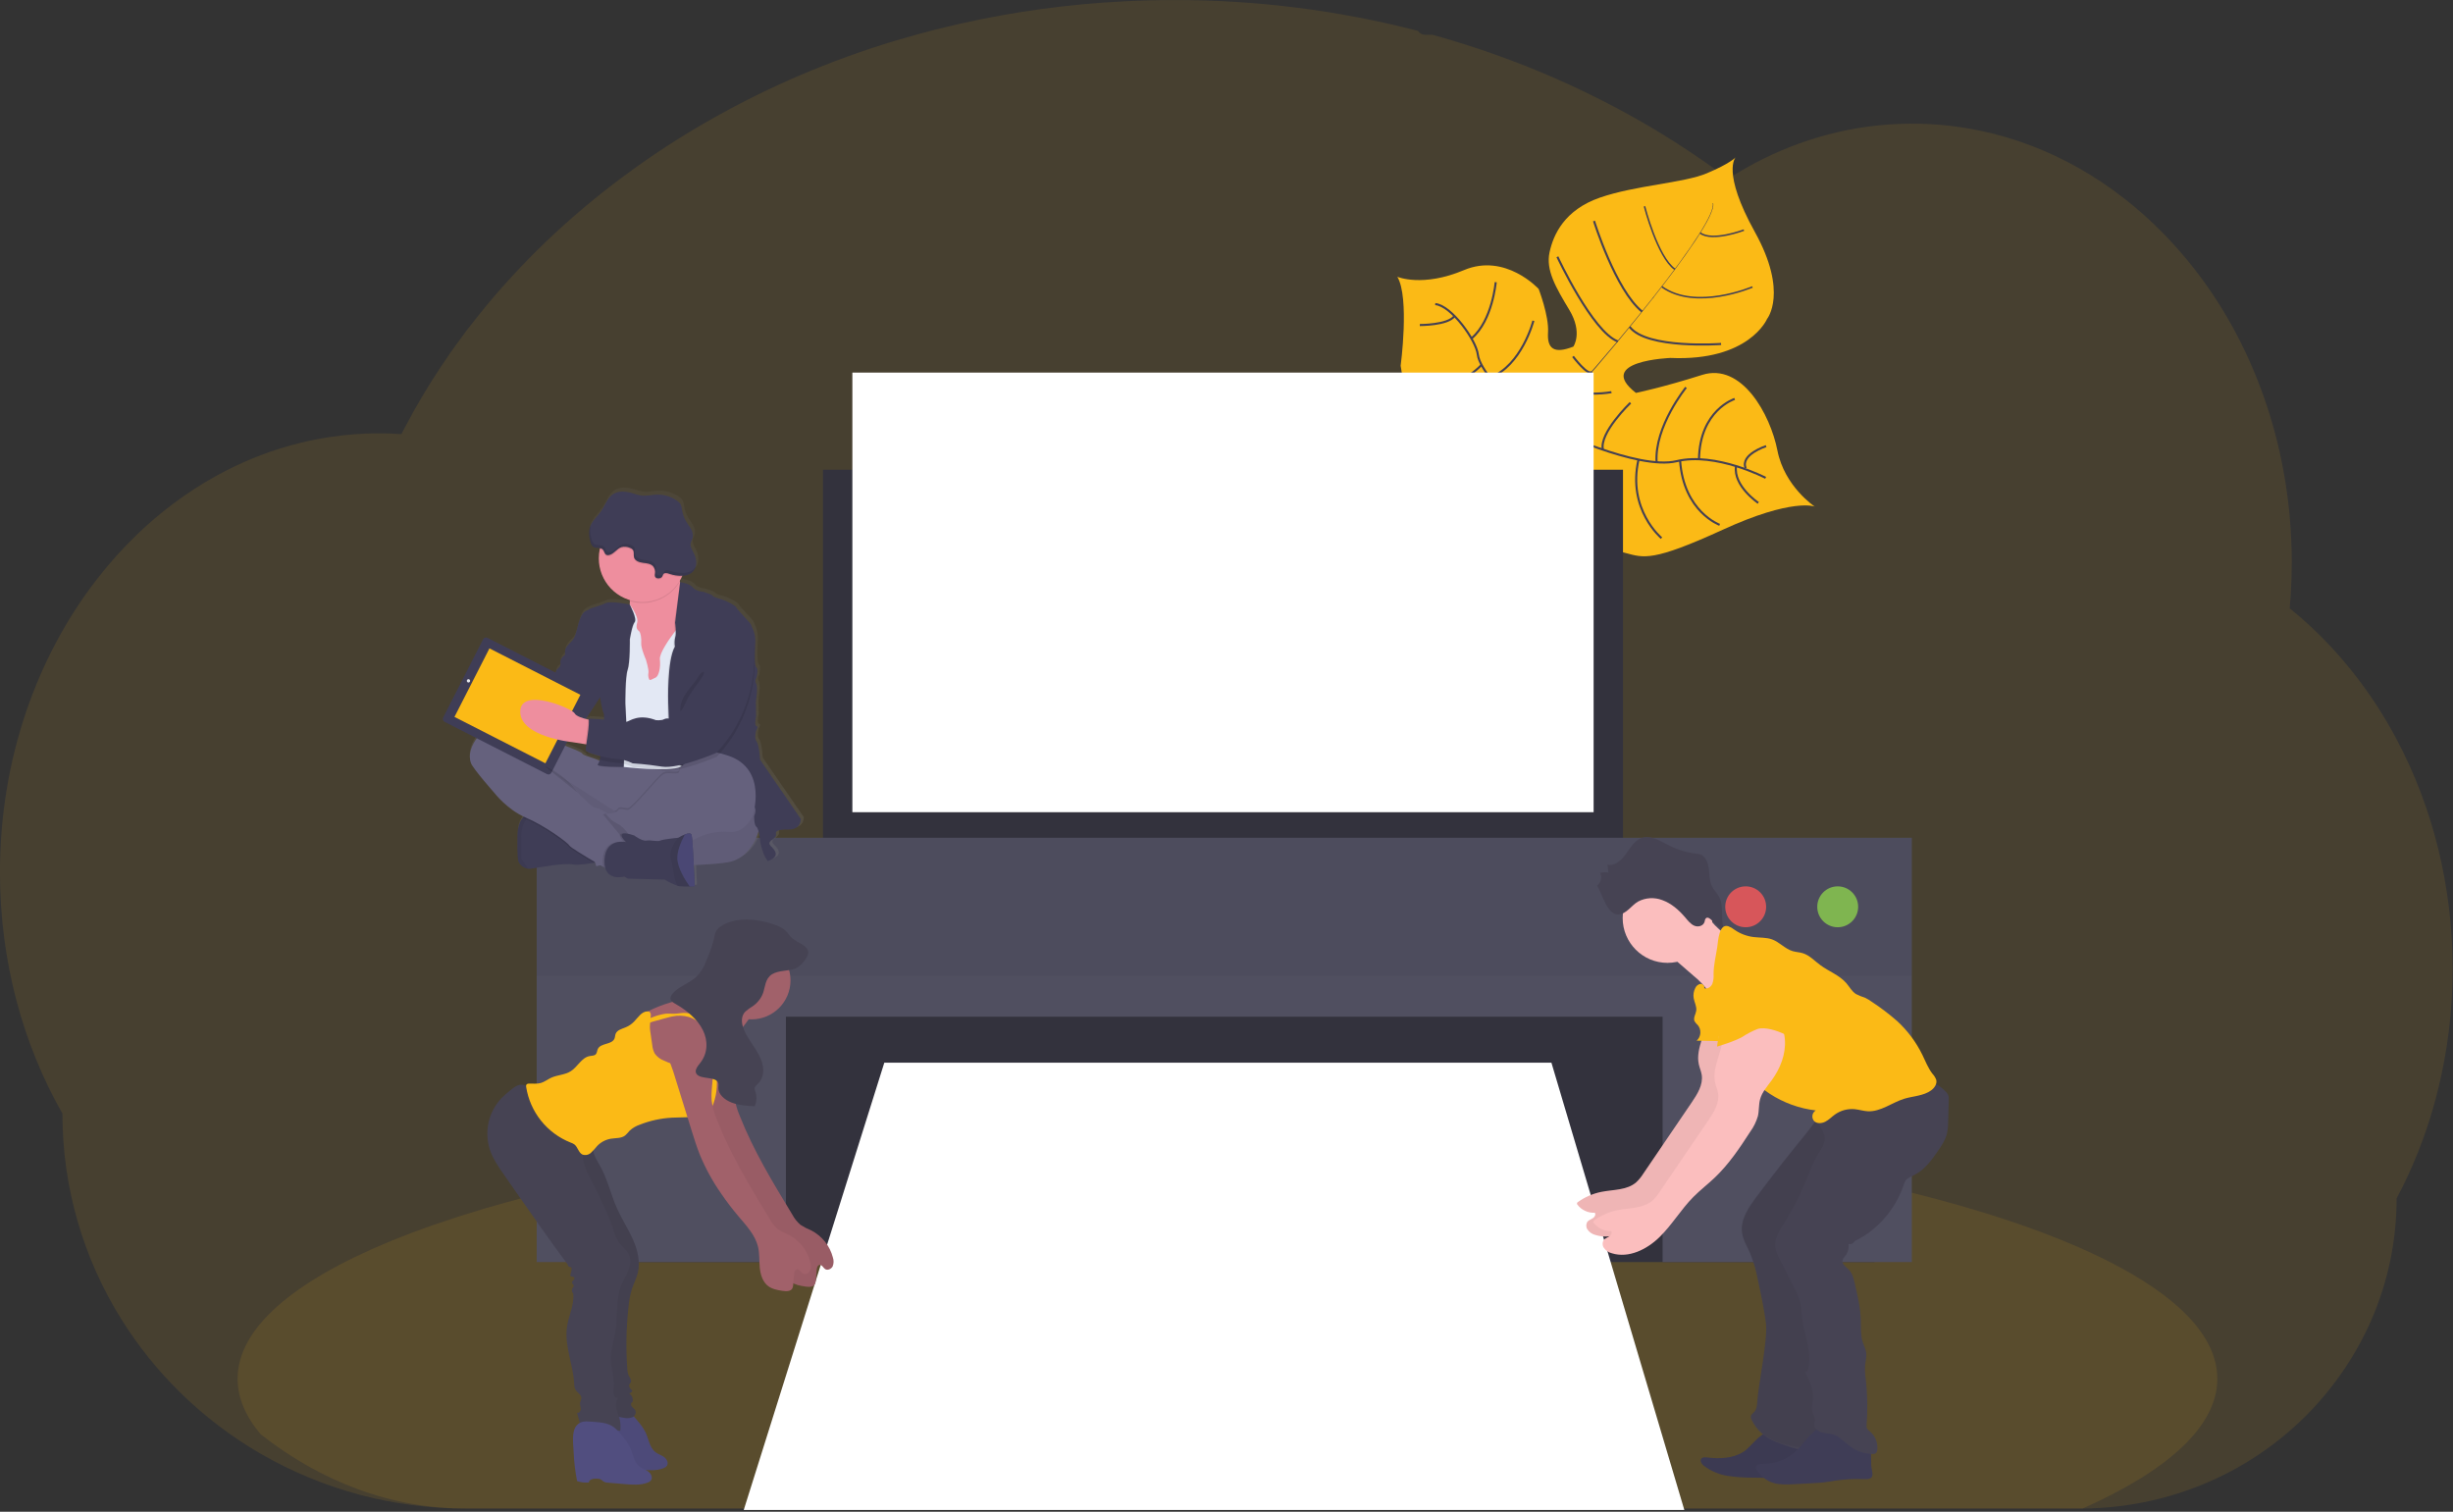 <svg width="1178" height="726" viewBox="0 0 1178 726" fill="none" xmlns="http://www.w3.org/2000/svg">
<rect x="0" y="0" width="1178" height="726" fill="#333333" stroke="none"/>
<g clip-path="url(#clip0_501_283)">
<path opacity="0.1" d="M1177.82 465.31C1177.84 484.939 1175.47 504.496 1170.75 523.55C1169.16 529.963 1167.32 536.25 1165.22 542.41C1162.65 550.004 1159.67 557.454 1156.3 564.73C1154.6 568.403 1152.8 572.01 1150.91 575.55C1150.94 595.678 1146.8 615.594 1138.74 634.04C1124.17 667.131 1098.2 693.888 1065.56 709.44C1045.12 719.187 1022.79 724.309 1000.15 724.44H223.59C189.037 724.517 155.079 715.443 125.17 698.14C120.75 695.58 116.443 692.853 112.25 689.96C103.145 683.67 94.591 676.618 86.68 668.88C75.97 658.404 66.535 646.699 58.57 634.01C39.858 604.298 29.945 569.893 29.98 534.78C11.03 501.53 -0.02 461.7 -0.02 418.9C-0.02 364.9 17.54 315.64 46.39 278.35C52.405 270.559 58.993 263.229 66.1 256.42C73.112 249.682 80.649 243.513 88.64 237.97C95.031 233.527 101.712 229.518 108.64 225.97C111.53 224.49 114.43 223.11 117.38 221.82C119.97 220.67 122.59 219.6 125.24 218.59C128.42 217.377 131.64 216.267 134.9 215.26C138.16 214.253 141.377 213.367 144.55 212.6C149.217 211.46 153.963 210.533 158.79 209.82C162.79 209.23 166.79 208.82 170.79 208.5C173.97 208.273 177.177 208.14 180.41 208.1H182.16C185.72 208.1 189.26 208.24 192.77 208.48C193.14 207.74 193.54 206.99 193.91 206.25C195.31 203.59 196.76 200.93 198.22 198.32V198.25C198.47 197.8 198.72 197.35 198.98 196.91C200.16 194.78 201.39 192.67 202.65 190.58C203.23 189.58 203.8 188.64 204.39 187.69C204.52 187.46 204.65 187.24 204.8 187.01C205.4 186.01 206.01 185.01 206.63 184.01C209.717 179.083 212.927 174.233 216.26 169.46C216.55 169.05 216.82 168.65 217.11 168.25C217.63 167.51 218.11 166.78 218.69 166.05C220.07 164.12 221.49 162.18 222.92 160.27C223.92 158.92 224.92 157.57 226 156.27C228.6 152.91 231.27 149.57 234 146.27C236.73 142.97 239.61 139.65 242.52 136.4C242.92 135.95 243.32 135.51 243.74 135.06L248.01 130.41C248.22 130.19 248.4 129.99 248.6 129.79C249.11 129.24 249.6 128.69 250.15 128.15C252.44 125.73 254.79 123.34 257.15 120.98C269.205 109.002 282.046 97.844 295.59 87.58C296.12 87.16 296.66 86.76 297.19 86.36C299.73 84.44 302.31 82.55 304.89 80.69C319.083 70.513 333.917 61.261 349.3 52.99C350.36 52.39 351.44 51.82 352.53 51.25C366.325 43.957 380.509 37.427 395.02 31.69C402.927 28.563 410.973 25.643 419.16 22.93C424.58 21.16 430.02 19.47 435.53 17.93C444.05 15.483 452.677 13.277 461.41 11.31C487.139 5.537 513.314 1.971 539.65 0.65C547.65 0.23 555.74 0.02 563.92 0.02C603.39 -0.032 642.706 4.941 680.92 14.82C681.315 15.417 681.856 15.904 682.491 16.234C683.126 16.565 683.834 16.729 684.55 16.71H687.91C689.37 17.1 690.82 17.51 692.28 17.93C700.433 20.283 708.47 22.847 716.39 25.62L718.39 26.34C737.938 33.291 756.957 41.646 775.3 51.34C791.833 60.061 807.753 69.897 822.95 80.78C825.29 82.46 827.597 84.157 829.87 85.87C832.63 84.09 835.437 82.393 838.29 80.78C849.309 74.507 861.013 69.522 873.17 65.92C898.588 58.398 925.482 57.346 951.41 62.86C984.66 69.91 1014.76 87.41 1039.07 112.3C1048.97 122.451 1057.79 133.604 1065.39 145.58C1065.94 146.44 1066.49 147.31 1067.02 148.19C1073.54 158.825 1079.14 169.996 1083.76 181.58C1083.93 182 1084.1 182.41 1084.25 182.83C1088.52 193.671 1091.96 204.82 1094.55 216.18C1094.67 216.75 1094.81 217.33 1094.93 217.91C1097.35 228.904 1098.99 240.055 1099.85 251.28C1099.85 251.68 1099.85 252.09 1099.93 252.5C1100.35 258.307 1100.56 264.177 1100.57 270.11C1100.57 275.41 1100.39 280.67 1100.06 285.88C1100.06 286.45 1099.98 287.05 1099.93 287.63C1099.84 289.15 1099.71 290.63 1099.58 292.16C1107.22 298.317 1114.37 305.057 1120.96 312.32C1123.87 315.5 1126.69 318.803 1129.42 322.23C1137.73 332.637 1145.03 343.811 1151.22 355.6C1168.1 387.58 1177.82 425.12 1177.82 465.31Z" fill="#FBBA16"/>
<path opacity="0.1" d="M1064.82 662.14C1064.82 684.87 1041.26 706.14 1000.15 724.46H223.59C187.66 724.46 154.01 711.46 125.17 688.79C117.92 680.19 114.1 671.28 114.1 662.13C114.1 637.97 140.74 615.42 186.8 596.36L188.1 595.84C201.1 590.51 215.63 585.48 231.51 580.75C231.91 580.63 232.32 580.52 232.72 580.38C245.32 576.68 258.723 573.173 272.93 569.86C273.38 569.76 273.82 569.65 274.27 569.57C279.75 568.27 285.34 567.06 291.05 565.85L293.25 565.39C334.8 556.77 382.03 549.93 433.25 545.29H433.31C440.483 544.623 447.733 544.027 455.06 543.5C463.21 542.85 471.46 542.3 479.8 541.79C486.17 541.38 492.62 541.03 499.09 540.71C499.114 540.7 499.139 540.695 499.165 540.695C499.191 540.695 499.216 540.7 499.24 540.71C528.43 539.24 558.59 538.47 589.43 538.47C665.69 538.47 737.77 543.15 801.64 551.47C801.7 551.46 801.761 551.46 801.82 551.47C811.64 552.75 821.28 554.1 830.68 555.54C833.37 555.96 836.05 556.38 838.68 556.81C849.287 558.523 859.62 560.333 869.68 562.24C987.98 584.73 1064.82 621.12 1064.82 662.14Z" fill="#FBBA16"/>
<path d="M871.5 243.28C871.5 243.28 860.92 238.99 827.26 254.42C793.6 269.85 789.4 267.9 780.69 265.58C771.98 263.26 767.12 262.66 757.78 249.77C757.78 249.77 751.19 214.06 744.78 208.52C738.37 202.98 711.31 211.68 711.31 211.68C711.31 211.68 678.82 219.13 672.63 175.68C672.63 175.68 677.02 142.96 671.04 132.92C671.04 132.92 683.12 138.12 703.04 129.72C722.96 121.32 738.91 138.77 738.91 138.77C738.91 138.77 743.91 151.77 743.41 159.53C742.91 167.29 746.07 170.2 755.57 166.45C755.57 166.45 760.24 159.81 753.63 148.83C747.02 137.85 742.3 129.68 744.14 121.16C745.98 112.64 751.29 100.81 768.34 94.9C785.39 88.99 808.54 87.9 819.65 83.23C830.76 78.56 833.5 75.58 833.5 75.58C833.5 75.58 826.66 82.43 842.77 111.48C858.88 140.53 848.61 153.13 848.61 153.13C848.61 153.13 840.04 173.56 802.2 171.9C802.2 171.9 765.74 173.23 785.62 188.69C785.62 188.69 798.35 186.1 817.38 180.05C836.41 174 850.15 198.97 853.56 216.34C856.97 233.71 871.5 243.28 871.5 243.28Z" fill="#FBBA16"/>
<path d="M822.49 97.58L822.69 97.52C824.15 103.06 807.86 125.34 793.93 143.05L793.77 142.92C813.41 117.98 823.62 101.87 822.49 97.58Z" fill="#444053"/>
<path d="M794.05 142.58L794.14 142.8C783.01 156.94 769.02 173.8 757.82 186.33C756.75 187.52 755.69 188.77 754.67 190.05L754.35 189.79C755.35 188.51 756.44 187.25 757.51 186.06C768.7 173.58 782.91 156.73 794.05 142.58Z" fill="#444053"/>
<path d="M754.62 189.47L754.84 189.85C734.46 215.3 733.11 254.85 733.06 255.16L728.76 250.16C728.81 249.84 734.1 215.1 754.62 189.47Z" fill="#444053"/>
<path d="M847.91 229.48C847.91 229.48 823.91 216.98 805.15 221.48C786.39 225.98 744.2 205.58 744.2 205.58C744.2 205.58 726.3 198.31 722.7 190.02C722.7 190.02 710.41 177.02 709.7 170.31C708.99 163.6 697.04 146.69 689.24 146.04" stroke="#444053" stroke-miterlimit="10"/>
<path d="M844.38 241.51C844.38 241.51 832.28 233.35 833.69 223.85" stroke="#444053" stroke-miterlimit="10"/>
<path d="M825.82 252.04C825.82 252.04 808.51 245.76 806.82 221.12" stroke="#444053" stroke-miterlimit="10"/>
<path d="M797.91 258.42C797.91 258.42 781.37 244.7 786.86 220.72" stroke="#444053" stroke-miterlimit="10"/>
<path d="M764.32 251.72C764.32 251.72 753.32 228.62 763.11 213.59" stroke="#444053" stroke-miterlimit="10"/>
<path d="M848.14 214.25C848.14 214.25 835.63 218.25 838.31 224.81" stroke="#444053" stroke-miterlimit="10"/>
<path d="M833.04 191.58C833.04 191.58 816.29 196.89 815.9 220.58" stroke="#444053" stroke-miterlimit="10"/>
<path d="M809.68 186.06C809.68 186.06 794.43 204.88 795.55 221.98" stroke="#444053" stroke-miterlimit="10"/>
<path d="M782.98 193.44C782.98 193.44 767.84 207.92 769.77 215.97" stroke="#444053" stroke-miterlimit="10"/>
<path d="M773.85 188.33C773.85 188.33 759.65 190.87 757.66 186.21" stroke="#444053" stroke-miterlimit="10"/>
<path d="M755.4 171.19C755.4 171.19 762.57 180.69 764.4 178.56" stroke="#444053" stroke-miterlimit="10"/>
<path d="M826.52 165.18C826.52 165.18 790.72 167.78 782.62 156.98" stroke="#444053" stroke-miterlimit="10"/>
<path d="M747.91 123.31C747.91 123.31 764.7 159.36 776.91 163.95" stroke="#444053" stroke-miterlimit="10"/>
<path d="M765.49 106.14C765.49 106.14 775.8 139.3 788.58 149.65" stroke="#444053" stroke-miterlimit="10"/>
<path d="M841.58 137.81C841.58 137.81 814.36 149.49 798.02 137.67" stroke="#444053" stroke-width="0.75" stroke-miterlimit="10"/>
<path d="M789.73 99.07C789.73 99.07 795.95 123.44 804.33 129.33" stroke="#444053" stroke-width="0.75" stroke-miterlimit="10"/>
<path d="M837.47 110.5C837.47 110.5 822.17 116.3 816.47 111.86" stroke="#444053" stroke-width="0.75" stroke-miterlimit="10"/>
<path d="M742.29 179.15C742.29 179.15 742.29 200.4 736.51 201.91" stroke="#444053" stroke-miterlimit="10"/>
<path d="M695 206.68C695 206.68 718 208.68 728.57 196.79" stroke="#444053" stroke-miterlimit="10"/>
<path d="M736.37 154.05C736.37 154.05 730.81 175.6 715.47 181.41" stroke="#444053" stroke-miterlimit="10"/>
<path d="M681.22 183.98C681.22 183.98 697.48 189.63 711.47 175.24" stroke="#444053" stroke-miterlimit="10"/>
<path d="M718.28 135.52C718.28 135.52 716.75 153.82 706.8 162.39" stroke="#444053" stroke-miterlimit="10"/>
<path d="M681.84 156.09C681.84 156.09 695.33 156.18 698.49 151.78" stroke="#444053" stroke-miterlimit="10"/>
<path d="M779.41 225.58H395.21V419.52H779.41V225.58Z" fill="#33323D"/>
<path d="M900.31 478.44H275.53V606.1H900.31V478.44Z" fill="#33323D"/>
<path d="M424.67 510.35H745.04L808.87 725.16H357.16L424.67 510.35Z" fill="white"/>
<path d="M257.73 402.33V468.62V482.58V606.09H377.41V488.26H798.43V606.09H918.11V482.58V468.62V402.33H257.73Z" fill="#504F60"/>
<path opacity="0.1" d="M918.11 402.33H257.73V468.61H918.11V402.33Z" fill="#33323D"/>
<path opacity="0.8" d="M882.52 445.3C887.943 445.3 892.34 440.903 892.34 435.48C892.34 430.056 887.943 425.66 882.52 425.66C877.097 425.66 872.7 430.056 872.7 435.48C872.7 440.903 877.097 445.3 882.52 445.3Z" fill="#8CCF4D"/>
<path opacity="0.8" d="M838.33 445.3C843.753 445.3 848.15 440.903 848.15 435.48C848.15 430.056 843.753 425.66 838.33 425.66C832.907 425.66 828.51 430.056 828.51 435.48C828.51 440.903 832.907 445.3 838.33 445.3Z" fill="#FA5959"/>
<path d="M765.3 178.93H409.33V390.05H765.3V178.93Z" fill="white"/>
<path d="M819.45 487.07C820.2 495.24 814.03 503.17 815.83 511.17C816.21 512.88 816.95 514.5 817.22 516.17C817.96 520.92 815.13 525.42 812.42 529.4L789.19 563.58C788.258 565.079 787.143 566.457 785.87 567.68C781.42 571.68 774.76 571.22 768.93 572.4C764.831 573.231 760.96 574.936 757.58 577.4C757.433 577.517 757.335 577.685 757.308 577.87C757.28 578.056 757.323 578.245 757.43 578.4C758.391 579.718 759.667 580.775 761.141 581.474C762.615 582.173 764.241 582.491 765.87 582.4C766.48 583.2 765.87 584.4 765.03 584.96C763.78 585.82 762.03 586.05 761.82 588.17C761.732 588.906 761.879 589.652 762.24 590.3C763.18 591.732 764.639 592.743 766.31 593.12C774.31 595.58 783.04 591.26 789.06 585.38C795.08 579.5 799.4 572.08 805.31 566.09C808.58 562.78 812.31 559.94 815.67 556.73C822.39 550.33 827.67 542.54 832.67 534.73C834.321 532.465 835.566 529.931 836.35 527.24C836.97 524.58 836.69 521.77 837.41 519.13C838.35 515.68 840.88 512.93 842.98 510.03C847.11 504.35 849.86 497.41 849.31 490.41C848.76 483.41 844.44 476.52 837.84 474.14C835.794 473.325 833.54 473.188 831.41 473.75C828.7 474.58 826.71 476.82 824.86 478.96L820.45 484.05C819.351 485.177 818.478 486.504 817.88 487.96C817.596 488.694 817.53 489.494 817.692 490.265C817.853 491.035 818.235 491.742 818.79 492.3" fill="#FBBEBE"/>
<path opacity="0.05" d="M819.45 487.07C820.2 495.24 814.03 503.17 815.83 511.17C816.21 512.88 816.95 514.5 817.22 516.17C817.96 520.92 815.13 525.42 812.42 529.4L789.19 563.58C788.258 565.079 787.143 566.457 785.87 567.68C781.42 571.68 774.76 571.22 768.93 572.4C764.831 573.231 760.96 574.936 757.58 577.4C757.433 577.517 757.335 577.685 757.308 577.87C757.28 578.056 757.323 578.245 757.43 578.4C758.391 579.718 759.667 580.775 761.141 581.474C762.615 582.173 764.241 582.491 765.87 582.4C766.48 583.2 765.87 584.4 765.03 584.96C763.78 585.82 762.03 586.05 761.82 588.17C761.732 588.906 761.879 589.652 762.24 590.3C763.18 591.732 764.639 592.743 766.31 593.12C774.31 595.58 783.04 591.26 789.06 585.38C795.08 579.5 799.4 572.08 805.31 566.09C808.58 562.78 812.31 559.94 815.67 556.73C822.39 550.33 827.67 542.54 832.67 534.73C834.321 532.465 835.566 529.931 836.35 527.24C836.97 524.58 836.69 521.77 837.41 519.13C838.35 515.68 840.88 512.93 842.98 510.03C847.11 504.35 849.86 497.41 849.31 490.41C848.76 483.41 844.44 476.52 837.84 474.14C835.794 473.325 833.54 473.188 831.41 473.75C828.7 474.58 826.71 476.82 824.86 478.96L820.45 484.05C819.351 485.177 818.478 486.504 817.88 487.96C817.596 488.694 817.53 489.494 817.692 490.265C817.853 491.035 818.235 491.742 818.79 492.3" fill="black"/>
<path d="M837.04 697.36C831.96 700.45 825.64 700.65 819.74 699.92C818.74 699.81 817.67 699.74 817.06 700.47C816.18 701.54 817.22 703.1 818.29 703.96C821.776 706.57 825.867 708.252 830.18 708.85C834.03 709.387 837.913 709.644 841.8 709.62C852.4 709.8 863.06 709.98 873.56 708.45C874.166 708.405 874.756 708.231 875.29 707.94C875.968 707.467 876.437 706.751 876.6 705.94C877.33 703.22 875.94 700.28 873.85 698.39C871.76 696.5 869.07 695.44 866.44 694.39L857.22 690.8C855.05 689.95 851.58 687.72 849.22 687.89C844.91 688.24 840.7 695.22 837.04 697.36Z" fill="#3F3D56"/>
<path opacity="0.05" d="M837.04 697.36C831.96 700.45 825.64 700.65 819.74 699.92C818.74 699.81 817.67 699.74 817.06 700.47C816.18 701.54 817.22 703.1 818.29 703.96C821.776 706.57 825.867 708.252 830.18 708.85C834.03 709.387 837.913 709.644 841.8 709.62C852.4 709.8 863.06 709.98 873.56 708.45C874.166 708.405 874.756 708.231 875.29 707.94C875.968 707.467 876.437 706.751 876.6 705.94C877.33 703.22 875.94 700.28 873.85 698.39C871.76 696.5 869.07 695.44 866.44 694.39L857.22 690.8C855.05 689.95 851.58 687.72 849.22 687.89C844.91 688.24 840.7 695.22 837.04 697.36Z" fill="black"/>
<path d="M843.47 574.91C839.64 580.02 835.66 585.91 836.61 592.24C837.12 595.65 839.03 598.66 840.43 601.81C842.183 606.144 843.479 610.648 844.3 615.25C845.74 621.94 847.18 628.65 848.06 635.44C849.06 643.11 844.36 665.3 843.92 673.03C843.81 674.89 843.6 676.91 842.3 678.25C841.79 678.78 841.11 679.25 840.89 679.9C840.75 680.562 840.857 681.252 841.19 681.84C843.36 686.73 847.79 690.36 852.71 692.44C857.63 694.52 869.6 698.09 874.94 698.28C875.649 698.365 876.368 698.269 877.03 698C877.751 697.569 878.318 696.921 878.65 696.15C882.51 688.78 878.8 662.54 878.86 654.21C878.86 647.21 880.55 640.37 880.25 633.43C880 627.86 878.51 622.43 877.97 616.87C877.08 607.76 878.75 598.62 880.43 589.62C881.71 582.73 882.99 575.83 884.63 569.01C885.63 564.86 886.79 560.66 889.08 557.01C890.89 554.14 893.35 551.75 895.42 549.01C901.157 541.489 903.704 532.013 902.51 522.63C902.39 521.71 889.19 525.98 888.04 526.48C883.303 528.494 878.944 531.301 875.15 534.78C872.15 537.68 869.7 541.57 867.02 544.83C863.24 549.43 859.51 554.067 855.83 558.74C851.65 564.107 847.53 569.497 843.47 574.91Z" fill="#464353"/>
<path opacity="0.05" d="M843.47 574.58C839.64 579.69 835.66 585.58 836.61 591.92C837.12 595.32 839.03 598.33 840.43 601.48C842.181 605.814 843.478 610.318 844.3 614.92C845.74 621.61 847.18 628.32 848.06 635.11C849.06 642.78 844.36 664.98 843.92 672.71C843.81 674.56 843.6 676.59 842.3 677.92C841.79 678.45 841.11 678.92 840.89 679.57C840.738 680.251 840.845 680.964 841.19 681.57C843.36 686.45 847.79 690.09 852.71 692.16C857.63 694.23 869.6 696.16 874.94 696.33C875.649 696.416 876.368 696.319 877.03 696.05C877.751 695.619 878.318 694.972 878.65 694.2C882.51 686.83 878.8 662.26 878.86 653.94C878.86 646.94 880.55 640.09 880.25 633.15C880 627.58 878.51 622.15 877.97 616.59C877.08 607.48 878.75 598.34 880.43 589.35C881.71 582.45 882.99 575.55 884.63 568.73C885.63 564.58 886.79 560.38 889.08 556.73C890.89 553.87 893.35 551.47 895.42 548.79C901.15 541.266 903.696 531.793 902.51 522.41C902.39 521.48 889.19 525.75 888.04 526.26C883.299 528.276 878.939 531.09 875.15 534.58C872.15 537.49 869.7 541.37 867.02 544.58C863.24 549.18 859.51 553.82 855.83 558.5C851.65 563.833 847.53 569.193 843.47 574.58Z" fill="black"/>
<path d="M800.78 462.4C812.671 462.4 822.31 452.761 822.31 440.87C822.31 428.979 812.671 419.34 800.78 419.34C788.889 419.34 779.25 428.979 779.25 440.87C779.25 452.761 788.889 462.4 800.78 462.4Z" fill="#FBBEBE"/>
<path d="M820.16 439.97C822.148 443.145 824.755 445.888 827.825 448.035C830.895 450.183 834.365 451.691 838.03 452.47L836.41 458.34C833.61 468.47 830.41 479.18 822.64 486.2C823.49 482.77 822.39 479.08 820.45 476.13C818.375 473.26 815.915 470.689 813.14 468.49L800.75 457.71C800.381 457.437 800.065 457.098 799.82 456.71C799.52 455.952 799.52 455.108 799.82 454.35C801.4 449.44 805.91 446.35 809.56 443.05C811.396 441.33 813.039 439.416 814.46 437.34C817 433.81 818.53 437.34 820.16 439.97Z" fill="#FBBEBE"/>
<path d="M772.41 419.23L771.93 415.23C775.33 416.11 778.55 413.23 780.72 410.23C782.89 407.23 784.91 403.71 788.22 402.47C792.22 400.95 796.5 403.38 800.34 405.38C804.645 407.776 809.371 409.321 814.26 409.93C815.04 409.956 815.813 410.084 816.56 410.31C819.06 411.2 820.25 414.31 820.61 417.18C820.97 420.05 820.87 423.05 822.11 425.59C823.04 427.51 824.65 428.94 825.63 430.83C828.26 435.93 825.72 442.89 828.5 447.89L821.6 441.56C820.96 440.98 820.07 440.38 819.38 440.87C818.69 441.36 818.79 442.1 818.56 442.77C817.89 444.77 815.44 445.33 813.65 444.56C811.86 443.79 810.57 442.09 809.26 440.56C806.21 436.96 802.58 433.8 798.26 432.26C796.39 431.543 794.389 431.234 792.39 431.353C790.392 431.472 788.441 432.016 786.67 432.95C783.45 434.77 781.09 439.01 777.15 439.16C771.74 439.36 769.49 429.29 766.98 425.31C767.894 424.618 768.536 423.628 768.796 422.512C769.055 421.396 768.915 420.224 768.4 419.2C768.84 419.03 772.34 418.58 772.41 419.23Z" fill="#464353"/>
<path d="M862.15 697.19C857.895 700.984 852.371 703.043 846.67 702.96C845.22 702.96 843.21 703.24 843.2 704.69C843.225 705.121 843.371 705.537 843.62 705.89C845.426 708.89 848.274 711.119 851.62 712.15C854.72 713.09 858.04 712.93 861.28 712.77L870.73 712.28C872.51 712.18 874.3 712.09 876.08 711.87C877.86 711.65 879.78 711.28 881.64 711.01C886.196 710.359 890.803 710.141 895.4 710.36C896.62 710.41 898.03 710.36 898.79 709.44C899.55 708.52 899.14 706.86 898.86 705.53C898.3 702.79 898.86 699.92 898.34 697.17C897.43 692.34 893.28 688.65 888.7 686.9C884.45 685.28 876.91 683.43 872.88 686.12C868.56 689.02 865.96 693.74 862.15 697.19Z" fill="#3F3D56"/>
<path d="M871.51 535.58C872.35 539.58 876.18 542.58 876.3 546.58C876.39 549.82 874.07 552.58 872.41 555.33C870.824 558.211 869.486 561.222 868.41 564.33C865.254 572.397 861.343 580.148 856.73 587.48C854.51 590.99 852.03 594.81 852.54 598.94C852.889 600.867 853.566 602.721 854.54 604.42L861.19 617.63C862.651 620.269 863.792 623.072 864.59 625.98C865.16 628.49 865.22 631.09 865.59 633.65C866.64 641.75 870.44 649.91 868.2 657.76C868 658.44 867.3 659.26 866.77 658.76C868.96 662.86 870.77 667 870.56 671.65C870.47 674.09 869.72 676.65 870.63 678.91C871.145 679.79 871.485 680.761 871.63 681.77C871.63 682.43 871.32 683.06 871.25 683.77C871.07 685.64 872.78 687.2 874.57 687.77C876.36 688.34 878.29 688.32 880.09 688.86C883.56 689.86 886.02 692.86 888.99 694.94C891.998 697.026 895.551 698.183 899.21 698.27C899.729 698.325 900.252 698.221 900.71 697.97C900.972 697.742 901.183 697.461 901.328 697.146C901.473 696.83 901.548 696.487 901.55 696.14C901.71 694.484 901.459 692.814 900.821 691.278C900.183 689.741 899.176 688.385 897.89 687.33C897.331 686.974 896.868 686.486 896.54 685.91C896.371 685.398 896.327 684.853 896.41 684.32C896.95 677.05 896.82 669.746 896.02 662.5C895.659 660.205 895.542 657.879 895.67 655.56C895.87 653.63 896.45 651.71 896.23 649.78C896.01 647.85 895.04 646.11 894.46 644.25C893.46 640.95 893.72 637.41 893.61 633.95C893.43 627.95 892.06 622.07 890.69 616.23C890.16 613.94 889.56 611.53 887.93 609.83C886.55 608.39 884.32 607 884.84 605.08C885.124 604.369 885.553 603.725 886.1 603.19C886.745 602.384 887.219 601.454 887.492 600.459C887.765 599.463 887.833 598.422 887.69 597.4C888.275 597.556 888.896 597.5 889.444 597.245C889.993 596.989 890.434 596.548 890.69 596C901.5 590.91 910.24 580.71 914.09 569.39C914.306 568.555 914.643 567.757 915.09 567.02C916.09 565.62 917.83 565.02 919.37 564.24C924.21 561.81 927.56 557.24 930.63 552.77C932.42 550.17 934.2 547.49 934.97 544.44C935.391 542.468 935.592 540.456 935.57 538.44L935.84 528.02C935.894 527.347 935.827 526.669 935.64 526.02C935.386 525.398 935.004 524.836 934.52 524.37C931.588 521.247 927.733 519.145 923.52 518.37C920.68 517.86 917.78 517.96 914.91 517.72C909.34 517.26 903.84 515.54 898.27 515.94C889.51 516.58 881.72 522.65 877.59 530.4C876.14 533.17 874.62 535.58 871.51 535.58Z" fill="#464353"/>
<path d="M822.91 467.82C823.037 469.427 822.822 471.042 822.28 472.56C821.6 474.02 819.88 475.15 818.39 474.56C818.84 473.56 817.64 472.37 816.53 472.5C815.981 472.622 815.47 472.876 815.041 473.241C814.613 473.605 814.279 474.068 814.07 474.59C813.324 476.076 813.075 477.762 813.36 479.4C813.71 481.4 814.89 483.4 814.58 485.4C814.33 487.1 813.08 488.8 813.75 490.4C814.181 491.119 814.721 491.767 815.35 492.32C816.229 493.398 816.66 494.772 816.554 496.159C816.448 497.546 815.813 498.838 814.78 499.77L831.56 500.1C830.95 502.91 832.2 505.78 833.64 508.27C837.67 515.114 843.229 520.932 849.882 525.269C856.535 529.606 864.102 532.345 871.99 533.27C871.564 533.521 871.2 533.864 870.922 534.273C870.644 534.682 870.461 535.148 870.384 535.636C870.308 536.125 870.34 536.624 870.48 537.098C870.619 537.573 870.862 538.01 871.19 538.38C872.55 539.73 874.86 539.56 876.57 538.68C878.28 537.8 879.63 536.35 881.19 535.23C883.942 533.269 887.305 532.361 890.67 532.67C892.77 532.87 894.81 533.55 896.92 533.67C903.14 534 908.48 529.53 914.43 527.67C918.79 526.33 923.72 526.33 927.43 523.61C929.01 522.44 930.3 520.52 929.84 518.61C929.45 517.514 928.833 516.512 928.03 515.67C925.92 512.95 924.68 509.67 923.18 506.58C920.188 500.456 916.074 494.947 911.05 490.34C907.266 487.023 903.256 483.972 899.05 481.21C898.026 480.446 896.935 479.777 895.79 479.21C894.263 478.712 892.772 478.108 891.33 477.4C889.33 476.16 888.22 473.97 886.71 472.2C883.38 468.32 878.27 466.53 874.17 463.48C871.42 461.48 869 458.74 865.71 457.75C864.12 457.27 862.42 457.23 860.82 456.75C857.2 455.65 854.56 452.43 851 451.13C848.18 450.13 845.08 450.37 842.1 450C838.822 449.593 835.69 448.403 832.97 446.53C832.067 445.802 831.054 445.222 829.97 444.81C825.48 443.44 825.11 451.81 824.69 454.72C824.02 459.17 822.91 463.45 822.91 467.82Z" fill="#FBBA16"/>
<path d="M827.29 495.92C828.04 504.09 821.87 512.01 823.67 520.02C824.05 521.73 824.79 523.35 825.06 525.02C825.81 529.77 822.97 534.27 820.26 538.24L797.03 572.34C796.098 573.839 794.983 575.217 793.71 576.44C789.26 580.44 782.6 579.98 776.77 581.16C772.672 581.993 768.801 583.698 765.42 586.16C765.273 586.276 765.175 586.445 765.148 586.63C765.12 586.816 765.164 587.005 765.27 587.16C766.229 588.48 767.505 589.539 768.979 590.238C770.454 590.936 772.081 591.254 773.71 591.16C774.32 591.97 773.71 593.16 772.87 593.72C771.62 594.59 769.87 594.82 769.66 596.94C769.572 597.676 769.719 598.422 770.08 599.07C771.023 600.499 772.481 601.509 774.15 601.89C782.15 604.35 790.88 600.03 796.9 594.15C802.92 588.27 807.24 580.85 813.16 574.86C816.43 571.55 820.16 568.71 823.51 565.5C830.24 559.1 835.46 551.31 840.51 543.5C842.159 541.234 843.404 538.7 844.19 536.01C844.81 533.35 844.53 530.54 845.25 527.9C846.19 524.45 848.72 521.69 850.82 518.8C854.95 513.12 857.7 506.18 857.15 499.18C856.6 492.18 852.28 485.29 845.68 482.91C843.635 482.09 841.379 481.953 839.25 482.52C836.55 483.35 834.55 485.59 832.7 487.73L828.29 492.82C827.191 493.944 826.321 495.272 825.73 496.73C825.444 497.461 825.377 498.26 825.537 499.029C825.697 499.797 826.076 500.503 826.63 501.06" fill="#FBBEBE"/>
<path d="M839.05 462.35C835.99 462.53 832.63 462.83 830.47 465.01C829.57 466.011 828.841 467.153 828.31 468.39C826.22 472.66 824.18 477.12 824.03 481.87C823.9 485.67 825.03 489.38 825.58 493.14C826.06 496.26 824.84 499.44 824.58 502.6C828.37 501.44 833.37 499.86 836.81 497.9C839.064 496.425 841.459 495.179 843.96 494.18C847.61 492.97 853.74 495.05 857.18 496.76C857.37 494.32 855.55 490.09 855.74 487.65C855.77 486.629 855.952 485.618 856.28 484.65C856.798 483.625 857.411 482.651 858.11 481.74C859.436 479.593 860.047 477.081 859.855 474.566C859.663 472.05 858.677 469.66 857.04 467.74C853.97 464.28 849.15 462.98 844.56 462.45C841.666 462.112 838.75 462.008 835.84 462.14" fill="#FBBA16"/>
<path d="M386 392.39L366.28 363.79C366.28 363.79 365.91 356.71 364.62 355.06C363.33 353.41 364.34 349.73 364.34 349.73C364.34 349.73 365.73 347.73 364.53 347.52C363.33 347.31 364.34 342.83 364.34 342.83L364.25 335.66C364.25 335.66 365.36 328.76 364.44 327.11C364.168 326.662 364.032 326.145 364.048 325.622C364.064 325.098 364.231 324.59 364.53 324.16C364.53 324.16 365.63 320.21 364.53 319.16C363.43 318.11 363.7 311.99 363.97 307.11C364.24 302.23 362.04 299.48 362.04 298.75C362.04 298.02 354.76 290.84 354.76 290.19C354.76 289.54 350.15 286.88 347.38 286.19C344.61 285.5 343.24 284.9 343.33 284.53C343.42 284.16 339 282.7 339 282.7C339 282.7 335.13 282.42 333.65 280.49C332.17 278.56 327.65 278 327.54 277.98L327.45 277.6C327.45 277.46 327.4 277.32 327.37 277.18C327.735 276.598 328.069 275.997 328.37 275.38L328.63 274.82C330.249 274.831 331.832 274.338 333.16 273.41C333.814 272.868 334.348 272.196 334.728 271.437C335.108 270.678 335.327 269.848 335.37 269C335.449 267.3 335.076 265.609 334.29 264.1C333.48 262.45 332.29 260.73 332.71 258.93C332.89 258.16 333.35 257.48 333.59 256.72C333.948 255.236 333.711 253.671 332.93 252.36C332.23 251.03 331.26 249.85 330.48 248.56C329.491 246.908 328.829 245.082 328.53 243.18C328.474 242.168 328.234 241.175 327.82 240.25C327.401 239.598 326.849 239.043 326.2 238.62C323.314 236.562 319.833 235.508 316.29 235.62C313.78 235.7 311.29 236.38 308.79 236.07C307.3 235.814 305.835 235.433 304.41 234.93C301.32 234.01 297.75 233.64 295.06 235.41C292.37 237.18 291.3 240.66 289.47 243.41C287.86 245.81 285.47 247.83 284.27 250.41C284.27 250.41 284.27 250.31 284.27 250.27C283.968 250.857 283.736 251.478 283.58 252.12C283.237 254.157 283.377 256.247 283.99 258.22C284.125 259.282 284.658 260.254 285.48 260.94C286.39 261.53 287.64 261.39 288.7 261.58L288.58 262.1C287.501 267.269 288.404 272.655 291.11 277.19C293.816 281.724 298.128 285.076 303.19 286.58C303.19 286.77 303.19 286.95 303.19 287.14C303.188 287.668 303.154 288.196 303.09 288.72C303.09 288.72 293.82 286.81 291.33 288.1C288.84 289.39 283.96 290.4 283.22 291.1C282.48 291.8 280.64 291.29 278.98 295.61C277.32 299.93 277.14 304.34 274.98 306.37C272.82 308.4 271.76 309.77 271.66 311.24C271.56 312.71 271.94 313.08 271.11 313.54C270.28 314 269.11 315.93 269.45 316.67C269.577 317.176 269.55 317.708 269.372 318.198C269.193 318.689 268.872 319.114 268.45 319.42C268.013 319.727 267.663 320.144 267.437 320.628C267.211 321.112 267.115 321.647 267.16 322.18C267.16 322.18 266.6 324.18 265.31 324.67C264.02 325.16 263.19 328.16 263.19 328.16L259.01 332.96L250.73 323.8C250.108 323.115 249.24 322.705 248.316 322.658C247.393 322.611 246.488 322.932 245.8 323.55L241.73 327.21C240.162 327.591 238.744 328.434 237.66 329.63C236.778 330.545 236.064 331.608 235.55 332.77L233.33 334.77C232.629 335.639 232.199 336.696 232.096 337.807C231.993 338.919 232.22 340.037 232.75 341.02L238.06 346.89V346.94C236.179 347.106 234.391 347.834 232.93 349.03C225.01 356.03 224.93 362.46 226.11 365.4C227.29 368.34 237.35 379.65 237.35 379.65C237.35 379.65 243.19 387.24 251.62 391.27L251.56 391.34C251.386 391.521 251.223 391.711 251.07 391.91L250.93 392.09L250.8 392.27L250.65 392.49C250.61 392.548 250.573 392.608 250.54 392.67L250.38 392.93C250.343 392.988 250.309 393.048 250.28 393.11C250.21 393.23 250.15 393.35 250.09 393.47C250.068 393.509 250.048 393.549 250.03 393.59C249.95 393.75 249.87 393.91 249.8 394.09L249.72 394.27C249.67 394.39 249.63 394.51 249.58 394.64C249.549 394.718 249.522 394.799 249.5 394.88L249.38 395.24C249.347 395.325 249.321 395.412 249.3 395.5C249.3 395.63 249.22 395.76 249.19 395.9C249.16 396.04 249.14 396.06 249.12 396.15C249.1 396.24 249.02 396.58 248.98 396.81C248.98 396.89 248.98 396.98 248.93 397.07C248.88 397.16 248.88 397.38 248.85 397.54C248.82 397.7 248.85 397.76 248.85 397.88L248.79 398.33V398.69C248.79 398.86 248.79 399.03 248.74 399.21C248.69 399.39 248.74 399.42 248.74 399.53C248.74 399.82 248.74 400.11 248.74 400.42C248.56 411.18 249.19 412.74 249.19 412.74C249.601 413.734 250.272 414.599 251.132 415.245C251.993 415.89 253.011 416.293 254.08 416.41C254.605 416.451 255.132 416.424 255.65 416.33C260.45 415.5 271.65 413.57 275.65 414.33C278.04 414.77 282.45 414.11 285.59 413.52L286.42 413.36L286.99 415.19L288.81 414.69L290.36 415.58L291.36 416.15C293.18 422.31 300.56 420.21 300.56 420.21L302.31 421.21L320.1 421.67C322.097 422.873 324.207 423.878 326.4 424.67C326.69 424.765 326.988 424.832 327.29 424.87C328.953 425.005 330.623 425.036 332.29 424.96C333.65 424.96 334.7 424.87 334.7 424.87C334.7 424.87 334.52 420.04 334.26 414.63C339.774 414.494 345.277 414.043 350.74 413.28C360.24 411.62 364.2 402.98 365.66 398.36C366.097 400.247 366.408 402.162 366.59 404.09C366.978 405.786 367.472 407.456 368.07 409.09C368.579 410.396 369.251 411.632 370.07 412.77C377.07 410.38 372.83 406.77 371.36 405.23C369.89 403.69 372.36 402.38 372.36 402.38C372.36 402.38 374.3 401.09 374.11 399.9C373.92 398.71 373.83 397.42 380.11 397.51C386.39 397.6 386 392.39 386 392.39ZM288.68 333.68C288.76 334.2 289.68 339.87 290.42 341.36C290.641 342.344 290.712 343.355 290.63 344.36C286.92 344.06 283.05 343.9 283.05 343.9C283.159 344.035 283.228 344.198 283.25 344.37L282.66 344.24L281.82 344.04L288.66 333.63L288.68 333.68ZM275.12 355.24L281.55 356.24L282.09 356.32C281.908 357.311 281.798 358.313 281.76 359.32C281.76 359.42 281.9 359.53 282.11 359.66C282.02 360.165 281.98 360.677 281.99 361.19C282.09 361.69 285.09 362.79 288.54 363.7C288.49 363.89 288.45 364.07 288.4 364.23C285.35 362.63 280.56 361.88 280.01 360.69C279.46 359.5 263.14 353.8 263.14 353.8L261.52 352.99L265.81 353.8L266.99 353.68C269.663 354.376 272.379 354.897 275.12 355.24Z" fill="url(#paint0_linear_501_283)"/>
<path d="M365.02 396.39C365.02 396.39 362.47 411.83 349.5 414.11C336.53 416.39 293.23 415.94 293.23 415.94C293.23 415.94 268.47 412.37 259.52 391.46C250.57 370.55 244.81 362.22 252.52 361.86C260.23 361.5 301.58 375.86 303.95 376.02C306.32 376.18 367.31 344.23 365.02 396.39Z" fill="#65617D"/>
<path opacity="0.05" d="M365.02 396.39C365.02 396.39 362.47 411.83 349.5 414.11C336.53 416.39 293.23 415.94 293.23 415.94C293.23 415.94 268.47 412.37 259.52 391.46C250.57 370.55 244.81 362.22 252.52 361.86C260.23 361.5 301.58 375.86 303.95 376.02C306.32 376.18 367.31 344.23 365.02 396.39Z" fill="black"/>
<path d="M248.91 413.58C249.312 414.569 249.974 415.43 250.827 416.073C251.679 416.715 252.689 417.115 253.75 417.23C254.275 417.262 254.802 417.232 255.32 417.14C260.07 416.32 271.21 414.4 275.14 415.14C277.5 415.57 281.87 414.92 284.98 414.34C287.05 413.95 288.57 413.58 288.57 413.58C288.57 413.58 284.91 401.43 284.46 401.07C284.01 400.71 268.01 391.07 268.01 391.07L255.35 390.16C253.646 390.415 252.105 391.317 251.05 392.68C249.72 394.3 248.57 396.95 248.49 401.3C248.28 412.01 248.91 413.58 248.91 413.58Z" fill="#3F3D56"/>
<path opacity="0.05" d="M248.91 413.58C249.312 414.569 249.974 415.43 250.826 416.073C251.678 416.715 252.689 417.115 253.75 417.23C252.51 415.629 251.362 413.96 250.31 412.23L250.38 403.37C250.128 400.94 250.45 398.485 251.318 396.201C252.186 393.917 253.577 391.869 255.38 390.22C255.38 390.22 248.71 390.67 248.52 401.36C248.33 412.05 248.91 413.58 248.91 413.58Z" fill="black"/>
<path opacity="0.1" d="M303.82 394.2L315.61 384.97L334.15 366.7L329.15 366.47C328.4 366.95 326.3 368.47 326.22 370.29C326.13 372.52 321.22 370.45 318.65 371.72C316.08 372.99 303.58 389.02 301.39 388.91C299.2 388.8 297.46 387.8 296.54 389.36L296.48 389.46L303.82 394.2Z" fill="black"/>
<path opacity="0.1" d="M251.02 392.7C251.44 392.9 251.87 393.1 252.3 393.28C261.25 397.12 272.3 405.16 273.13 406.62C273.63 407.51 280.04 411.4 284.98 414.32C287.05 413.93 288.57 413.56 288.57 413.56C288.57 413.56 284.91 401.41 284.46 401.05C284.01 400.69 268.01 391.05 268.01 391.05L255.35 390.14C253.629 390.397 252.075 391.316 251.02 392.7Z" fill="black"/>
<path d="M226.18 366.52C227.36 369.44 237.32 380.68 237.32 380.68C237.32 380.68 243.62 388.9 252.58 392.68C261.54 396.46 272.58 404.56 273.4 406.02C273.93 406.96 281.07 411.26 286.09 414.21L287.22 414.87L289.71 416.32L291.03 417.07C291.03 417.07 294.09 414.62 297.14 412.15C300.19 409.68 303.14 407.26 303.14 407.15C303.14 407.04 304.42 403.77 304.14 403.59C303.86 403.41 303.37 402.23 302.21 400.76C300.986 399.13 299.392 397.814 297.56 396.92C294.91 395.558 292.796 393.342 291.56 390.63C291.56 390.63 291.16 390.34 290.56 389.95C289.316 389.095 287.927 388.475 286.46 388.12C284.46 387.87 280.7 383.76 280.7 383.76C279.238 382.808 278.019 381.527 277.14 380.02C276.14 378.02 262.01 368.28 260.7 367.38L295.04 389.44L303.26 394.72L315.05 385.5L333.59 367.23L327.47 366.95C318.47 366.56 302.47 365.95 300.47 366.41C298.832 366.787 297.144 366.899 295.47 366.74C295.47 366.74 290.91 366.94 287.89 365.35C284.87 363.76 280.12 363.01 279.57 361.83C279.02 360.65 262.86 354.99 262.86 354.99C262.86 354.99 240.86 343.3 232.99 350.24C225.12 357.18 224.99 363.58 226.18 366.52Z" fill="#65617D"/>
<path d="M297.15 299.47L299.98 308.88L303.64 330.07L317.07 330.98L320.91 324.58L324.79 318.14C324.79 318.14 327.21 309.58 328.95 301.3C330.48 293.97 331.49 286.85 329.82 286.08C328.33 285.4 327.36 282.93 326.72 280.27C326.64 279.95 326.57 279.61 326.51 279.27C326.062 277.022 325.761 274.747 325.61 272.46C325.61 272.46 297.48 271 301.41 282.6C302.111 284.581 302.469 286.668 302.47 288.77C302.47 289.31 302.47 289.84 302.37 290.34C302.175 292.139 301.611 293.878 300.712 295.449C299.814 297.02 298.601 298.389 297.15 299.47Z" fill="#EE8E9E"/>
<path d="M291.31 297.92L292.31 313.92L294.59 327.53L297.15 333.84L299.44 368.32C299.44 368.32 321.44 370.87 326.82 368.27C327.217 368.118 327.563 367.858 327.82 367.52C334.29 357.75 332.17 329.45 332.17 329.45L334.63 311.18L332.99 301.7L328.99 301.28L325.93 300.95C325.93 300.95 325.24 301.8 324.24 303.12C321.53 306.69 316.55 313.73 316.89 316.66C317.34 320.66 316.34 324.79 314.78 325.43C313.22 326.07 311.95 327.17 311.68 326.07C311.291 325.148 311.194 324.129 311.4 323.15C311.68 321.59 310.21 316.84 310.21 316.84C310.21 316.84 307.75 311.27 307.93 308.9C308.11 306.53 307.66 303.78 306.93 303.14C306.2 302.5 305.19 301.86 306.01 298.94C306.83 296.02 302.41 290.33 302.41 290.33L291.31 297.92Z" fill="#E3E8F4"/>
<path opacity="0.1" d="M320.4 337.84L321.32 365.15L326.59 368.08C326.986 367.921 327.331 367.659 327.59 367.32C334.06 357.55 331.94 329.25 331.94 329.25L334.41 310.98L332.76 301.5L328.76 301.08C330.3 293.75 331.3 286.64 329.63 285.86C328.14 285.18 327.17 282.71 326.54 280.06L323.69 299.38C323.69 299.38 323.93 301.12 324.01 302.92C324.128 304.058 324.051 305.208 323.78 306.32C323.411 307.815 323.349 309.37 323.6 310.89C321.95 313.79 321.13 319.17 320.73 324.36C320.19 331.26 320.4 337.84 320.4 337.84Z" fill="black"/>
<path d="M326.62 279.58C326.62 279.58 331.23 280.15 332.69 282.07C334.15 283.99 337.99 284.27 337.99 284.27C337.99 284.27 342.37 285.73 342.28 286.09C342.19 286.45 343.56 287.01 346.28 287.74C349 288.47 353.59 291.12 353.59 291.74C353.59 292.36 360.8 299.5 360.8 300.23C360.8 300.96 362.99 303.7 362.72 308.54C362.45 313.38 362.17 319.54 363.27 320.54C364.37 321.54 363.27 325.47 363.27 325.47C362.975 325.898 362.809 326.402 362.793 326.922C362.777 327.442 362.911 327.955 363.18 328.4C364.09 330.04 362.99 336.89 362.99 336.89L363.09 344.02C363.09 344.02 362.09 348.49 363.27 348.68C364.45 348.87 363.09 350.87 363.09 350.87C363.09 350.87 362.09 354.52 363.36 356.17C364.63 357.82 365 364.84 365 364.84L384.55 393.25C384.55 393.25 384.83 398.46 378.62 398.37C372.41 398.28 372.49 399.56 372.68 400.74C372.87 401.92 370.94 403.21 370.94 403.21C370.94 403.21 368.48 404.49 369.94 406.04C371.4 407.59 375.6 411.16 368.66 413.53C367.842 412.402 367.17 411.176 366.66 409.88C366.072 408.269 365.584 406.622 365.2 404.95C365.2 404.95 364.56 398 363.28 397.09C362 396.18 362.18 391.79 362.18 391.79C362.18 391.79 364.01 388.23 361.45 386.79C358.89 385.35 321.81 364.79 321.81 364.79L320.91 337.47C320.91 337.47 320.27 317.28 324.11 310.52C323.859 309 323.921 307.445 324.29 305.95C324.93 304.31 324.2 299.01 324.2 299.01L326.62 279.58Z" fill="#3F3D56"/>
<path opacity="0.1" d="M302.68 290.58C302.68 290.58 293.5 288.69 291.03 289.97C288.56 291.25 283.73 292.25 283.03 292.97C282.33 293.69 280.48 293.16 278.83 297.45C277.18 301.74 277.01 306.13 274.9 308.14C272.79 310.15 271.71 311.52 271.62 312.98C271.53 314.44 271.89 314.81 271.07 315.26C270.25 315.71 269.07 317.64 269.42 318.37C269.77 319.1 288.42 335.18 288.42 335.18C288.42 335.18 289.34 341.3 290.16 342.85C290.98 344.4 289.25 365.78 287.42 367.24C285.59 368.7 299.71 368.58 299.71 368.58C299.71 368.58 300.35 354.58 300.9 353.82C301.45 353.06 300.53 338.11 300.53 338.11C300.53 338.11 300.44 325.32 301.63 321.94C302.82 318.56 302.63 307.32 302.63 307.32C302.63 307.32 303.68 300.58 304.96 299.01C306.24 297.44 302.68 290.58 302.68 290.58Z" fill="black"/>
<path d="M302.41 290.31C302.41 290.31 293.23 288.42 290.76 289.69C288.29 290.96 283.45 291.98 282.76 292.69C282.07 293.4 280.2 292.87 278.56 297.17C276.92 301.47 276.73 305.84 274.63 307.85C272.53 309.86 271.43 311.23 271.34 312.69C271.25 314.15 271.62 314.52 270.79 314.98C269.96 315.44 268.79 317.35 269.15 318.08C269.51 318.81 288.15 334.89 288.15 334.89C288.15 334.89 289.06 341.01 289.89 342.56C290.72 344.11 288.97 365.49 287.14 366.95C285.31 368.41 299.48 368.28 299.48 368.28C299.48 368.28 300.12 354.28 300.66 353.53C301.2 352.78 300.3 337.81 300.3 337.81C300.3 337.81 300.21 325.03 301.4 321.65C302.59 318.27 302.45 307.03 302.45 307.03C302.45 307.03 303.5 300.29 304.78 298.72C306.06 297.15 302.41 290.31 302.41 290.31Z" fill="#3F3D56"/>
<path opacity="0.1" d="M301.45 282.58C302.151 284.561 302.51 286.648 302.51 288.75C306.997 290.064 311.794 289.843 316.142 288.123C320.489 286.402 324.138 283.279 326.51 279.25C326.062 277.002 325.761 274.727 325.61 272.44C325.61 272.44 297.52 270.97 301.45 282.58Z" fill="black"/>
<path d="M287.56 268.14C287.556 273.501 289.611 278.66 293.298 282.551C296.986 286.443 302.027 288.77 307.381 289.055C312.735 289.339 317.994 287.557 322.073 284.078C326.152 280.599 328.74 275.687 329.304 270.355C329.868 265.023 328.364 259.679 325.103 255.423C321.842 251.167 317.072 248.326 311.777 247.484C306.482 246.642 301.066 247.864 296.646 250.898C292.225 253.932 289.138 258.546 288.02 263.79C287.714 265.22 287.559 266.678 287.56 268.14Z" fill="#EE8E9E"/>
<path d="M274.13 316.58L269.13 318.13C269.258 318.634 269.231 319.166 269.052 319.654C268.874 320.143 268.553 320.567 268.13 320.87C267.695 321.174 267.348 321.587 267.125 322.069C266.902 322.55 266.811 323.082 266.86 323.61C266.86 323.61 266.31 325.61 265.03 326.08C263.75 326.55 262.93 329.55 262.93 329.55L258.73 334.39C258.73 334.39 257.17 335.67 257.45 336.31C257.73 336.95 255.8 337.13 255.8 337.13L256.8 353.39L265.48 355.04L270.87 354.49L275.25 352.85L279.09 350.56L280.82 346.09L288.5 334.39L274.13 316.58Z" fill="#3F3D56"/>
<path d="M257.05 338.38C257.05 338.38 245.91 322.31 237.59 330.98C229.27 339.65 240.97 353.73 243.71 353.27C246.45 352.81 259.52 352.08 259.52 352.08L257.05 338.38Z" fill="#EE8E9E"/>
<path d="M283.294 331.431L234.084 306.314C233.326 305.927 232.399 306.228 232.012 306.985L212.823 344.581C212.436 345.339 212.737 346.267 213.494 346.653L262.705 371.771C263.463 372.157 264.39 371.857 264.777 371.099L283.966 333.503C284.353 332.745 284.052 331.818 283.294 331.431Z" fill="#3F3D56"/>
<path d="M278.717 333.664L235.047 311.375L218.249 344.286L261.919 366.575L278.717 333.664Z" fill="#FBBA16"/>
<path d="M224.97 327.76C225.412 327.76 225.77 327.402 225.77 326.96C225.77 326.518 225.412 326.16 224.97 326.16C224.528 326.16 224.17 326.518 224.17 326.96C224.17 327.402 224.528 327.76 224.97 327.76Z" fill="#E6E8EC"/>
<path d="M272.24 352.51C272.974 352.51 273.57 351.915 273.57 351.18C273.57 350.446 272.974 349.85 272.24 349.85C271.505 349.85 270.91 350.446 270.91 351.18C270.91 351.915 271.505 352.51 272.24 352.51Z" fill="#E6E8EC"/>
<path d="M249.84 341.76C249.74 353.82 274.68 356.38 274.68 356.38L281.05 357.38L283.91 357.83L285.1 346.05C285.1 346.05 283.79 345.85 282.16 345.47C279.74 344.91 276.61 343.94 275.96 342.57C274.91 340.3 249.91 329.7 249.84 341.76Z" fill="#EE8E9E"/>
<path opacity="0.1" d="M288.02 263.79C288.593 263.832 289.134 264.073 289.55 264.47C290.25 265.22 290.29 266.55 291.21 267.01C291.554 267.155 291.933 267.197 292.3 267.13C294.73 266.79 296.13 264.05 298.47 263.29C299.83 262.94 301.269 263.064 302.55 263.64C303.07 263.808 303.539 264.108 303.91 264.51C304.69 265.51 304.14 267.01 304.5 268.23C305 269.93 307.03 270.6 308.78 270.82C310.53 271.04 312.51 271.17 313.68 272.49C314.067 272.985 314.345 273.556 314.495 274.167C314.645 274.777 314.664 275.412 314.55 276.03C314.445 276.46 314.445 276.91 314.55 277.34C315.03 278.71 317.4 278.5 318.02 277.42C318.48 276.63 318.34 275.98 319.41 275.76C320.174 275.699 320.942 275.833 321.64 276.15C323.502 276.789 325.462 277.09 327.43 277.04C328.682 274.371 329.355 271.467 329.406 268.519C329.456 265.572 328.884 262.646 327.725 259.936C326.566 257.225 324.847 254.79 322.681 252.79C320.516 250.789 317.951 249.27 315.157 248.33C312.363 247.39 309.401 247.052 306.467 247.337C303.533 247.622 300.692 248.523 298.13 249.983C295.569 251.443 293.345 253.428 291.604 255.807C289.864 258.186 288.646 260.907 288.03 263.79H288.02Z" fill="black"/>
<path d="M314.54 276.79C314.435 276.36 314.435 275.91 314.54 275.48C314.654 274.864 314.636 274.23 314.486 273.621C314.336 273.013 314.058 272.443 313.67 271.95C312.5 270.62 310.53 270.5 308.77 270.27C307.01 270.04 304.99 269.38 304.49 267.68C304.13 266.46 304.68 264.97 303.9 263.97C303.535 263.561 303.064 263.26 302.54 263.1C301.26 262.521 299.821 262.394 298.46 262.74C296.12 263.5 294.72 266.24 292.29 266.58C291.923 266.652 291.543 266.61 291.2 266.46C290.28 266 290.2 264.67 289.54 263.92C288.43 262.75 286.32 263.51 284.97 262.64C284.151 261.957 283.622 260.988 283.49 259.93C282.885 257.969 282.748 255.894 283.09 253.87C283.88 250.48 286.92 248.15 288.85 245.24C290.66 242.54 291.68 239.12 294.39 237.33C297.1 235.54 300.59 235.94 303.66 236.85C305.071 237.354 306.523 237.735 308 237.99C310.47 238.29 312.95 237.62 315.43 237.54C318.945 237.427 322.398 238.482 325.25 240.54C325.893 240.96 326.439 241.512 326.85 242.16C327.262 243.079 327.506 244.065 327.57 245.07C327.862 246.958 328.518 248.772 329.5 250.41C330.26 251.7 331.23 252.86 331.92 254.19C332.691 255.494 332.928 257.046 332.58 258.52C332.34 259.27 331.88 259.95 331.7 260.72C331.3 262.5 332.47 264.21 333.27 265.85C334.048 267.351 334.417 269.031 334.34 270.72C334.297 271.562 334.081 272.386 333.704 273.14C333.327 273.893 332.798 274.561 332.15 275.1C330.792 276.042 329.173 276.535 327.52 276.51C325.516 276.571 323.517 276.27 321.62 275.62C320.92 275.308 320.154 275.174 319.39 275.23C318.32 275.45 318.46 276.1 318 276.89C317.39 277.95 315.03 278.16 314.54 276.79Z" fill="#3F3D56"/>
<path opacity="0.1" d="M303.27 394.74L315.06 385.52L333.6 367.25L327.48 366.97C326.762 367.62 326.303 368.508 326.19 369.47C326.1 371.7 321.19 369.62 318.62 370.9C316.05 372.18 303.55 388.2 301.36 388.09C299.17 387.98 297.43 386.98 296.51 388.53L296.45 388.63C296.085 389.05 295.594 389.342 295.05 389.46L303.27 394.74Z" fill="black"/>
<path d="M279.52 394.1L285.44 413.01L286.37 416.01L289.19 415.24L295.41 413.53L323.09 405.93C326.577 405.779 329.989 404.871 333.09 403.27C338.323 400.338 344.311 399.032 350.29 399.52C353.95 399.86 358.02 398.28 361.4 392.04C361.4 392.04 369.07 369.39 349.71 362.9C330.35 356.41 329.42 366.35 329.42 366.35L329.15 366.51C328.4 366.99 326.3 368.51 326.22 370.33C326.13 372.56 321.22 370.49 318.65 371.76C316.08 373.03 303.58 389.06 301.39 388.95C299.2 388.84 297.46 387.84 296.54 389.4L296.48 389.5C295.8 390.43 293.77 390.65 292.42 390.68C292 390.702 291.58 390.702 291.16 390.68L290.98 390.73L289.58 391.15L279.52 394.1Z" fill="#65617D"/>
<path opacity="0.1" d="M281.05 357.39L283.91 357.84L285.1 346.06C285.1 346.06 283.79 345.86 282.16 345.48C282.59 347.13 281.61 353.48 281.05 357.39Z" fill="black"/>
<path opacity="0.1" d="M355.75 302.33C355.75 302.33 364.24 299.86 362.14 323.98C360.682 338.701 354.424 352.535 344.33 363.35C344.33 363.35 326.24 371.29 318.11 370.01C309.98 368.73 304.05 368.46 304.05 368.46C301.488 367.167 298.686 366.421 295.82 366.27C291.26 366.09 281.67 363.27 281.48 362.34C281.29 361.41 283.86 348 282.76 347C282.76 347 295.55 347.52 296.83 348.44C298.11 349.36 299.94 348.71 301.31 348.44C302.68 348.17 306.88 344.53 315.19 347.73C315.19 347.73 318.02 348 319.12 347.27C320.017 346.852 321.038 346.788 321.98 347.09C322.691 346.854 323.365 346.517 323.98 346.09C324.25 345.73 326.45 346.09 326.45 346.09C326.581 346.148 326.723 346.178 326.866 346.177C327.01 346.176 327.151 346.144 327.281 346.083C327.411 346.022 327.527 345.934 327.62 345.825C327.713 345.716 327.781 345.588 327.82 345.45C328.109 344.705 328.544 344.025 329.1 343.45C329.1 343.45 331.56 329.57 336.22 324.36C336.592 324.035 336.878 323.623 337.052 323.16C337.227 322.698 337.284 322.2 337.22 321.71C336.84 320.23 344.79 299.4 355.75 302.33Z" fill="black"/>
<path d="M355.52 300.47C355.52 300.47 364.02 298.01 361.92 322.12C360.466 336.842 354.207 350.677 344.11 361.49C344.11 361.49 326.02 369.44 317.89 368.16C309.76 366.88 303.82 366.58 303.82 366.58C301.262 365.286 298.463 364.54 295.6 364.39C291.03 364.2 281.44 361.39 281.26 360.46C281.08 359.53 283.63 346.12 282.54 345.11C282.54 345.11 295.33 345.64 296.61 346.56C297.89 347.48 299.71 346.82 301.08 346.56C302.45 346.3 306.65 342.65 314.97 345.84C314.97 345.84 317.8 346.12 318.89 345.39C319.787 344.975 320.806 344.908 321.75 345.2C322.459 344.958 323.132 344.622 323.75 344.2C324.02 343.83 326.21 344.2 326.21 344.2C326.341 344.258 326.483 344.288 326.626 344.287C326.77 344.286 326.911 344.254 327.041 344.193C327.171 344.132 327.287 344.044 327.38 343.935C327.473 343.826 327.541 343.698 327.58 343.56C327.869 342.815 328.304 342.135 328.86 341.56C328.86 341.56 331.33 327.68 335.99 322.47C336.362 322.145 336.648 321.733 336.823 321.27C336.997 320.808 337.055 320.31 336.99 319.82C336.62 318.38 344.56 297.58 355.52 300.47Z" fill="#3F3D56"/>
<path opacity="0.1" d="M289.55 391.1L301.61 405.7L301.69 405.62C301.78 405.34 302.97 402.24 302.69 402.05C302.41 401.86 300.32 397.3 296.12 395.38C293.984 394.338 292.19 392.708 290.95 390.68L289.55 391.1Z" fill="black"/>
<path opacity="0.1" d="M289.71 416.37L291.03 417.12C291.03 417.12 294.09 414.67 297.14 412.2C300.19 409.73 303.14 407.31 303.14 407.2C303.14 407.09 304.42 403.82 304.14 403.64C303.86 403.46 303.37 402.28 302.21 400.81C294.03 398.52 299.21 404.2 299.93 404.46C299.93 404.46 289.98 402.17 289.43 413.02C289.382 414.144 289.477 415.269 289.71 416.37Z" fill="black"/>
<path d="M299.8 420.96L301.54 421.96L319.17 422.41C321.147 423.612 323.237 424.617 325.41 425.41C325.698 425.496 325.992 425.559 326.29 425.6C327.927 425.734 329.57 425.764 331.21 425.69C332.56 425.69 333.6 425.6 333.6 425.6C333.6 425.6 332.77 403.37 332.14 401.03C331.84 399.91 330.36 400.15 328.9 400.71C327.806 401.158 326.749 401.693 325.74 402.31C325.74 402.31 318.26 403.04 317.07 403.68C315.88 404.32 312.5 403.31 310.4 403.68C308.3 404.05 304.55 401.21 304.55 401.21C294.32 397.83 300.08 404.13 300.81 404.41C300.81 404.41 290.81 402.12 290.3 412.97C289.79 423.82 299.8 420.96 299.8 420.96Z" fill="#3F3D56"/>
<path d="M325.29 412.38C325.48 416.98 329.07 422.69 331.21 425.71C332.56 425.71 333.6 425.62 333.6 425.62C333.6 425.62 332.77 403.39 332.14 401.05C331.84 399.93 330.36 400.17 328.9 400.73C327.13 404.05 325.13 408.66 325.29 412.38Z" fill="#565387"/>
<path opacity="0.1" d="M325.29 412.38C325.48 416.98 329.07 422.69 331.21 425.71C332.56 425.71 333.6 425.62 333.6 425.62C333.6 425.62 332.77 403.39 332.14 401.05C331.84 399.93 330.36 400.17 328.9 400.73C327.13 404.05 325.13 408.66 325.29 412.38Z" fill="black"/>
<path opacity="0.05" d="M322.27 412.99C323.49 417.43 323.47 422.41 325.41 425.43C325.698 425.516 325.992 425.579 326.29 425.62C327.926 425.753 329.57 425.783 331.21 425.71C332.56 425.71 333.6 425.62 333.6 425.62C333.6 425.62 332.77 403.39 332.14 401.05C331.84 399.93 330.36 400.17 328.9 400.73C327.806 401.178 326.749 401.713 325.74 402.33C325.74 402.33 320.72 407.3 322.27 412.99Z" fill="black"/>
<path opacity="0.1" d="M261.45 367.92C261.45 367.92 270.21 370.76 277.63 380.86L261.45 367.92Z" fill="black"/>
<g opacity="0.1">
<path d="M332.61 258.3C332.61 258.37 332.61 258.43 332.56 258.5C332.476 258.761 332.372 259.015 332.25 259.26C332.346 258.932 332.467 258.611 332.61 258.3Z" fill="black"/>
<path d="M283.07 253.87C283.218 253.231 283.447 252.612 283.75 252.03C283.75 252.18 283.65 252.34 283.61 252.5C283.277 254.525 283.417 256.599 284.02 258.56C284.153 259.616 284.677 260.583 285.49 261.27C286.85 262.14 288.96 261.38 290.07 262.55C290.77 263.3 290.81 264.63 291.73 265.09C292.073 265.24 292.453 265.282 292.82 265.21C295.25 264.87 296.65 262.13 298.99 261.37C300.351 261.02 301.791 261.147 303.07 261.73C303.594 261.89 304.065 262.191 304.43 262.6C305.21 263.6 304.66 265.09 305.02 266.31C305.52 268.01 307.55 268.68 309.3 268.9C311.05 269.12 313.03 269.25 314.2 270.58C314.588 271.073 314.866 271.642 315.016 272.251C315.166 272.86 315.184 273.494 315.07 274.11C314.965 274.54 314.965 274.99 315.07 275.42C315.55 276.79 317.92 276.58 318.54 275.5C319 274.71 318.86 274.06 319.93 273.84C320.694 273.784 321.46 273.918 322.16 274.23C324.057 274.88 326.056 275.181 328.06 275.12C329.713 275.145 331.332 274.652 332.69 273.71C333.284 273.244 333.768 272.653 334.11 271.98C333.801 273.205 333.098 274.294 332.11 275.08C330.752 276.022 329.133 276.515 327.48 276.49C325.476 276.551 323.477 276.25 321.58 275.6C320.88 275.288 320.114 275.154 319.35 275.21C318.28 275.43 318.42 276.08 317.97 276.87C317.34 277.95 314.97 278.16 314.49 276.79C314.39 276.359 314.39 275.911 314.49 275.48C314.604 274.864 314.586 274.23 314.436 273.621C314.286 273.012 314.008 272.443 313.62 271.95C312.45 270.62 310.48 270.5 308.72 270.27C306.96 270.04 304.94 269.38 304.44 267.68C304.08 266.46 304.63 264.97 303.85 263.97C303.487 263.563 303.021 263.262 302.5 263.1C301.216 262.521 299.775 262.394 298.41 262.74C296.08 263.5 294.67 266.24 292.24 266.58C291.873 266.652 291.493 266.61 291.15 266.46C290.23 266 290.15 264.67 289.49 263.92C288.38 262.75 286.28 263.51 284.92 262.64C284.101 261.957 283.572 260.988 283.44 259.93C282.845 257.967 282.719 255.891 283.07 253.87Z" fill="black"/>
</g>
<path opacity="0.1" d="M334.03 326.99C332.35 329.25 330.44 331.34 328.96 333.72C327.352 336.066 326.571 338.881 326.74 341.72C328.27 340.15 328.98 337.97 329.94 336C331.58 332.66 334.02 329.83 336.09 326.77C336.48 326.18 339 322.77 337.73 322.63C336.67 322.48 334.6 326.22 334.03 326.99Z" fill="black"/>
<path d="M343.03 540.96C344.24 544.84 345.46 548.73 346.97 552.5C349.69 559.054 353.114 565.294 357.18 571.11C359.801 574.939 362.618 578.631 365.62 582.17C369.38 586.6 373.62 591.06 374.9 596.72C375.67 599.99 375.41 603.4 375.73 606.72C376.05 610.04 377.14 613.6 379.85 615.6C381.78 617.03 384.25 617.46 386.62 617.83C388.32 618.1 390.44 618.19 391.32 616.72C391.628 616.119 391.789 615.455 391.79 614.78L392.2 609.89C392.28 608.83 392.66 607.48 393.72 607.43C394.78 607.38 395.31 608.79 396.21 609.43C397.41 610.27 399.21 609.43 399.87 608.16C400.418 606.785 400.453 605.259 399.97 603.86C399.242 601.077 397.932 598.479 396.128 596.238C394.323 593.998 392.064 592.165 389.5 590.86C387.719 590.142 386.011 589.254 384.4 588.21C382.763 586.787 381.407 585.071 380.4 583.15C371.12 567.87 361.79 552.51 355.24 535.88C353.949 532.908 353.078 529.771 352.65 526.56C352.33 523.29 352.84 520 353.05 516.72C353.438 510.828 352.891 504.911 351.43 499.19C351.111 497.688 350.546 496.249 349.76 494.93C347.06 490.84 340.76 490.23 336.76 493.05C335.287 494.183 334.066 495.61 333.174 497.24C332.282 498.871 331.74 500.668 331.58 502.52C331.29 505.84 333.2 509.28 334.17 512.37C337.11 521.91 340.063 531.44 343.03 540.96Z" fill="#A1616A"/>
<path opacity="0.05" d="M343.03 540.96C344.24 544.84 345.46 548.73 346.97 552.5C349.69 559.054 353.114 565.294 357.18 571.11C359.801 574.939 362.618 578.631 365.62 582.17C369.38 586.6 373.62 591.06 374.9 596.72C375.67 599.99 375.41 603.4 375.73 606.72C376.05 610.04 377.14 613.6 379.85 615.6C381.78 617.03 384.25 617.46 386.62 617.83C388.32 618.1 390.44 618.19 391.32 616.72C391.628 616.119 391.789 615.455 391.79 614.78L392.2 609.89C392.28 608.83 392.66 607.48 393.72 607.43C394.78 607.38 395.31 608.79 396.21 609.43C397.41 610.27 399.21 609.43 399.87 608.16C400.418 606.785 400.453 605.259 399.97 603.86C399.242 601.077 397.932 598.479 396.128 596.238C394.323 593.998 392.064 592.165 389.5 590.86C387.719 590.142 386.011 589.254 384.4 588.21C382.763 586.787 381.407 585.071 380.4 583.15C371.12 567.87 361.79 552.51 355.24 535.88C353.949 532.908 353.078 529.771 352.65 526.56C352.33 523.29 352.84 520 353.05 516.72C353.438 510.828 352.891 504.911 351.43 499.19C351.111 497.688 350.546 496.249 349.76 494.93C347.06 490.84 340.76 490.23 336.76 493.05C335.287 494.183 334.066 495.61 333.174 497.24C332.282 498.871 331.74 500.668 331.58 502.52C331.29 505.84 333.2 509.28 334.17 512.37C337.11 521.91 340.063 531.44 343.03 540.96Z" fill="black"/>
<path d="M284.73 704.34C286.539 704.969 288.463 705.201 290.37 705.02C290.51 703.46 292.61 703.11 294.17 703.19C294.925 703.165 295.672 703.337 296.34 703.69C296.73 703.94 297.03 704.3 297.41 704.56C298.088 704.931 298.847 705.127 299.62 705.13L307.74 705.81C311.36 706.12 315.13 706.4 318.52 705.11C319.195 704.896 319.796 704.494 320.25 703.95C321.17 702.63 320.25 700.74 318.98 699.78C317.71 698.82 316.07 698.39 314.79 697.41C311.97 695.26 311.58 691.24 310.09 688.02C309.031 685.99 307.724 684.099 306.2 682.39C305.096 680.923 303.809 679.602 302.37 678.46C299.11 676.11 295.37 676.16 291.54 675.82C288.84 675.58 286.3 675.42 284.36 677.82C281.96 680.82 282.92 686.82 283.07 690.32C283.257 695.029 283.812 699.717 284.73 704.34Z" fill="#514E7F"/>
<path opacity="0.05" d="M284.73 704.34C286.539 704.969 288.463 705.201 290.37 705.02C290.51 703.46 292.61 703.11 294.17 703.19C294.925 703.165 295.672 703.337 296.34 703.69C296.73 703.94 297.03 704.3 297.41 704.56C298.088 704.931 298.847 705.127 299.62 705.13L307.74 705.81C311.36 706.12 315.13 706.4 318.52 705.11C319.195 704.896 319.796 704.494 320.25 703.95C321.17 702.63 320.25 700.74 318.98 699.78C317.71 698.82 316.07 698.39 314.79 697.41C311.97 695.26 311.58 691.24 310.09 688.02C309.031 685.99 307.724 684.099 306.2 682.39C305.096 680.923 303.809 679.602 302.37 678.46C299.11 676.11 295.37 676.16 291.54 675.82C288.84 675.58 286.3 675.42 284.36 677.82C281.96 680.82 282.92 686.82 283.07 690.32C283.257 695.029 283.812 699.717 284.73 704.34Z" fill="black"/>
<path d="M288.01 546.39C285.53 547.19 284.45 550.28 284.91 552.85C285.37 555.42 286.91 557.64 288.18 559.92C291.8 566.39 293.36 573.79 296.4 580.54C298.67 585.54 301.74 590.24 303.98 595.3C306.22 600.36 307.61 606.07 306.25 611.44C305.59 614.05 304.31 616.44 303.46 619.01C302.619 621.796 302.069 624.661 301.82 627.56C300.719 637.408 300.521 647.336 301.23 657.22C301.236 658.425 301.488 659.616 301.97 660.72C302.48 661.72 303.36 662.72 302.97 663.72C302.8 664.13 302.43 664.43 302.25 664.83C301.73 665.95 302.77 667.14 303.72 667.94C303.55 668.241 303.322 668.504 303.049 668.716C302.776 668.927 302.464 669.081 302.13 669.17C302.811 669.604 303.335 670.246 303.623 671C303.911 671.755 303.949 672.582 303.73 673.36C302.89 673.49 302.84 674.78 303.37 675.46C303.9 676.14 304.74 676.56 305.12 677.33C305.344 677.957 305.319 678.646 305.052 679.256C304.784 679.866 304.293 680.35 303.68 680.61C302.431 681.091 301.068 681.195 299.76 680.91C297.543 680.601 295.353 680.12 293.21 679.47C292.09 679.25 291.087 678.633 290.385 677.733C289.684 676.833 289.33 675.71 289.39 674.57C288.895 670.5 288.744 666.395 288.94 662.3C289.29 642.46 288.94 622.6 288.08 602.77C287.73 594.77 285.33 587.02 282.24 579.66C280.532 575.899 278.633 572.227 276.55 568.66C272.09 560.5 268.15 551.46 269.17 542.21C269.28 541.21 269.64 540.02 270.63 539.86C271.017 539.818 271.408 539.884 271.76 540.05C273.814 541.009 275.802 542.105 277.71 543.33C280.845 545.168 284.38 546.218 288.01 546.39Z" fill="#464353"/>
<path opacity="0.05" d="M288.01 546.39C285.53 547.19 284.45 550.28 284.91 552.85C285.37 555.42 286.91 557.64 288.18 559.92C291.8 566.39 293.36 573.79 296.4 580.54C298.67 585.54 301.74 590.24 303.98 595.3C306.22 600.36 307.61 606.07 306.25 611.44C305.59 614.05 304.31 616.44 303.46 619.01C302.619 621.796 302.069 624.661 301.82 627.56C300.719 637.408 300.521 647.336 301.23 657.22C301.236 658.425 301.488 659.616 301.97 660.72C302.48 661.72 303.36 662.72 302.97 663.72C302.8 664.13 302.43 664.43 302.25 664.83C301.73 665.95 302.77 667.14 303.72 667.94C303.55 668.241 303.322 668.504 303.049 668.716C302.776 668.927 302.464 669.081 302.13 669.17C302.811 669.604 303.335 670.246 303.623 671C303.911 671.755 303.949 672.582 303.73 673.36C302.89 673.49 302.84 674.78 303.37 675.46C303.9 676.14 304.74 676.56 305.12 677.33C305.344 677.957 305.319 678.646 305.052 679.256C304.784 679.866 304.293 680.35 303.68 680.61C302.431 681.091 301.068 681.195 299.76 680.91C297.543 680.601 295.353 680.12 293.21 679.47C292.09 679.25 291.087 678.633 290.385 677.733C289.684 676.833 289.33 675.71 289.39 674.57C288.895 670.5 288.744 666.395 288.94 662.3C289.29 642.46 288.94 622.6 288.08 602.77C287.73 594.77 285.33 587.02 282.24 579.66C280.532 575.899 278.633 572.227 276.55 568.66C272.09 560.5 268.15 551.46 269.17 542.21C269.28 541.21 269.64 540.02 270.63 539.86C271.017 539.818 271.408 539.884 271.76 540.05C273.814 541.009 275.802 542.105 277.71 543.33C280.845 545.168 284.38 546.218 288.01 546.39Z" fill="black"/>
<path d="M254.48 522.27C253.187 521.44 251.695 520.97 250.16 520.91C248.38 521 246.86 522.17 245.47 523.29C243.823 524.554 242.26 525.924 240.79 527.39C237.746 530.634 235.626 534.633 234.648 538.973C233.671 543.312 233.872 547.834 235.23 552.07C236.7 556.48 239.39 560.37 242.05 564.18L247.45 571.94C255.69 583.77 263.93 595.6 272.56 607.15C272.562 607.434 272.654 607.71 272.823 607.938C272.992 608.167 273.229 608.335 273.5 608.42C273.81 608.5 274.2 608.49 274.39 608.75C274.478 608.912 274.516 609.097 274.5 609.28C274.481 610.134 274.318 610.979 274.02 611.78C273.88 612.044 273.844 612.351 273.92 612.64C274.2 613.29 275.38 612.92 275.76 613.53C276.01 613.93 275.7 614.45 275.37 614.79C275.04 615.13 274.63 615.51 274.69 615.98C274.75 616.45 275.57 616.98 275.54 617.56C275.54 617.9 275.24 618.16 275.03 618.43C274.736 618.86 274.602 619.38 274.651 619.899C274.701 620.418 274.93 620.903 275.3 621.27C275.87 626.91 272.8 632.27 272.19 637.89C271.19 646.77 275.24 655.44 275.73 664.35C275.701 665.353 275.892 666.35 276.29 667.27C277.12 668.81 279.29 669.74 279.18 671.49C279.023 672.209 278.819 672.918 278.57 673.61C278.4 674.61 278.88 675.61 278.9 676.61C278.92 677.61 278.03 678.84 277.09 678.44C277.797 680.8 278.427 683.18 278.98 685.58L297.88 687.14C298.084 685.441 298.026 683.722 297.71 682.04C297.32 680.21 296.5 678.51 296.07 676.7C295.79 675.809 295.712 674.867 295.84 673.942C295.968 673.017 296.299 672.132 296.81 671.35C296.317 671.356 295.838 671.188 295.458 670.875C295.077 670.562 294.819 670.125 294.73 669.64C294.572 668.665 294.589 667.669 294.78 666.7C295.28 661.77 293.21 656.91 293.27 651.96C293.33 648.06 294.7 644.31 295.39 640.48C296.87 632.28 295.33 623.39 298.98 615.9C301.19 611.39 304.25 606.39 301.77 602.02C300.55 599.86 298.39 598.38 296.98 596.34C295.831 594.412 294.968 592.327 294.42 590.15C291.51 581.15 286.8 572.79 282.67 564.23C281.524 562.085 280.673 559.794 280.14 557.42C279.848 555.337 279.741 553.232 279.82 551.13C279.82 547.356 279.589 543.586 279.13 539.84C279.037 538.199 278.568 536.601 277.76 535.17C276.944 534.087 275.925 533.174 274.76 532.48C268.56 528.23 261.18 525.8 254.48 522.27Z" fill="#464353"/>
<path d="M277.13 711.27C278.945 711.891 280.871 712.119 282.78 711.94C282.92 710.38 285.01 710.03 286.57 710.11C287.325 710.085 288.072 710.257 288.74 710.61C289.13 710.86 289.43 711.23 289.82 711.48C290.496 711.856 291.257 712.052 292.03 712.05L300.14 712.73C303.77 713.04 307.53 713.33 310.93 712.03C311.604 711.819 312.202 711.416 312.65 710.87C313.57 709.55 312.65 707.67 311.38 706.71C310.11 705.75 308.47 705.31 307.2 704.33C304.37 702.18 303.99 698.17 302.49 694.95C301.441 692.913 300.137 691.018 298.61 689.31C297.502 687.845 296.211 686.528 294.77 685.39C291.52 683.03 287.77 683.08 283.95 682.74C281.24 682.5 278.7 682.35 276.77 684.74C274.37 687.74 275.33 693.74 275.47 697.25C275.658 701.959 276.213 706.647 277.13 711.27Z" fill="#514E7F"/>
<path d="M360.9 489.54C371.239 489.54 379.62 481.159 379.62 470.82C379.62 460.481 371.239 452.1 360.9 452.1C350.561 452.1 342.18 460.481 342.18 470.82C342.18 481.159 350.561 489.54 360.9 489.54Z" fill="#A1616A"/>
<path d="M343.24 476.38C340.56 478.69 336.71 478.86 333.19 479.22C325.663 479.993 318.336 482.114 311.56 485.48C310.622 485.884 309.773 486.468 309.06 487.2C308.452 487.993 308.019 488.907 307.79 489.88C307.146 491.986 306.905 494.195 307.08 496.39C307.325 498.519 307.938 500.59 308.89 502.51C311.488 507.888 315.497 512.461 320.49 515.74C321.37 516.395 322.368 516.874 323.43 517.15C325.89 517.66 328.27 516.24 330.7 515.6C332.91 515.023 335.24 515.096 337.41 515.81C339.41 516.49 341.6 517.73 343.58 516.9C344.847 516.191 345.832 515.069 346.37 513.72C348.282 510.106 349.988 506.387 351.48 502.58C352.016 501.094 352.633 499.638 353.33 498.22C355.5 494.09 359.25 490.9 361.12 486.61C361.31 486.283 361.424 485.917 361.456 485.54C361.487 485.163 361.434 484.784 361.3 484.43C360.953 483.952 360.473 483.586 359.92 483.38C357.155 481.797 354.635 479.819 352.44 477.51C351.21 476.33 348.95 473.14 347.18 472.86C345.19 472.52 344.59 475.22 343.24 476.38Z" fill="#A1616A"/>
<path d="M343.68 514.42C341.51 515.42 338.95 514.99 336.6 514.5C330.54 513.23 324.41 511.95 318.8 509.33C317.047 508.659 315.529 507.491 314.43 505.97C313.748 504.669 313.333 503.244 313.21 501.78L312.21 494.78C311.85 492.35 312.47 490.1 312.53 487.64C312.568 487.367 312.552 487.09 312.481 486.824C312.411 486.557 312.288 486.308 312.12 486.09C311.778 485.802 311.336 485.662 310.89 485.7C308.08 485.75 306.38 488.7 304.41 490.7C303.272 491.854 301.911 492.766 300.41 493.38C298.61 494.12 296.41 494.64 295.66 496.44C295.36 497.19 295.4 498.04 295.08 498.79C293.82 501.79 288.45 500.79 287.08 503.79C286.69 504.63 286.72 505.68 286.08 506.34C285.44 507 284.24 506.99 283.25 507.15C279.34 507.79 277.45 512.3 274.11 514.43C271.3 516.23 267.68 516.19 264.65 517.59C262.97 518.37 261.48 519.59 259.7 520.1C257.92 520.61 255.91 520.34 254 520.39C253.796 520.371 253.591 520.394 253.397 520.457C253.202 520.521 253.023 520.624 252.87 520.76C252.751 520.941 252.673 521.145 252.64 521.359C252.607 521.573 252.621 521.792 252.68 522C253.606 527.913 256.057 533.483 259.79 538.161C263.523 542.839 268.41 546.465 273.97 548.68C274.616 548.885 275.228 549.181 275.79 549.56C277.49 550.83 277.79 553.56 279.72 554.46C280.417 554.705 281.167 554.753 281.889 554.597C282.611 554.442 283.276 554.09 283.81 553.58C284.875 552.555 285.877 551.466 286.81 550.32C288.572 548.479 290.885 547.261 293.4 546.85C295.72 546.48 298.31 546.75 300.19 545.32C300.959 544.614 301.674 543.852 302.33 543.04C303.723 541.74 305.376 540.752 307.18 540.14C312.109 538.192 317.319 537.048 322.61 536.75C327.54 536.48 332.61 536.93 337.27 535.33C338.48 534.955 339.595 534.324 340.54 533.48C341.542 532.396 342.287 531.101 342.72 529.69C344.401 524.778 344.733 519.504 343.68 514.42Z" fill="#FBBA16"/>
<path d="M319.55 486.83C320.93 486.7 322.32 486.83 323.71 486.83C325.34 486.83 326.95 486.43 328.58 486.42C331.161 486.462 333.661 487.328 335.716 488.891C337.77 490.454 339.271 492.633 340 495.11C340.137 495.505 340.161 495.931 340.07 496.34C340.016 496.542 339.892 496.717 339.719 496.835C339.546 496.952 339.337 497.004 339.13 496.98C338.589 495.501 337.881 494.089 337.02 492.77C335.47 490.654 333.261 489.113 330.74 488.39C328.226 487.678 325.578 487.582 323.02 488.11C321.95 488.31 320.91 488.59 319.87 488.88L314.87 490.26C313.95 490.51 313.02 490.76 312.13 491.09C311.44 491.35 310.26 492.3 309.58 492.34C308.66 492.34 309.4 491.54 309.81 491C310.626 489.886 311.769 489.054 313.08 488.62C315.158 487.769 317.33 487.168 319.55 486.83Z" fill="#FBBA16"/>
<path d="M332.17 543.06C333.38 546.94 334.59 550.83 336.11 554.6C338.827 561.156 342.25 567.396 346.32 573.21C348.941 577.039 351.758 580.731 354.76 584.27C358.51 588.7 362.7 593.16 364.04 598.81C364.81 602.09 364.55 605.5 364.87 608.81C365.19 612.12 366.28 615.69 368.98 617.69C370.92 619.11 373.39 619.54 375.76 619.92C377.45 620.19 379.57 620.28 380.46 618.81C380.762 618.207 380.923 617.544 380.93 616.87L381.33 611.98C381.42 610.92 381.8 609.57 382.85 609.52C383.9 609.47 384.45 610.88 385.35 611.52C386.55 612.36 388.35 611.52 389.01 610.25C389.554 608.874 389.589 607.35 389.11 605.95C388.378 603.168 387.067 600.572 385.263 598.332C383.459 596.092 381.202 594.258 378.64 592.95C376.857 592.23 375.146 591.342 373.53 590.3C371.89 588.876 370.533 587.156 369.53 585.23C360.24 569.96 350.91 554.6 344.37 537.96C343.08 534.991 342.205 531.858 341.77 528.65C341.46 525.38 341.96 522.09 342.18 518.81C342.568 512.918 342.021 507.001 340.56 501.28C340.241 499.776 339.673 498.336 338.88 497.02C336.19 492.92 329.88 492.32 325.88 495.14C324.406 496.273 323.183 497.699 322.29 499.329C321.396 500.96 320.851 502.758 320.69 504.61C320.4 507.93 322.32 511.37 323.28 514.46C326.233 524.007 329.197 533.54 332.17 543.06Z" fill="#A1616A"/>
<path d="M388.13 457.58C388.28 456.02 386.88 454.58 385.29 453.58C383.615 452.722 382.007 451.739 380.48 450.64C379.06 449.41 378.28 447.81 376.86 446.58C375.246 445.351 373.413 444.438 371.46 443.89C367.305 442.433 362.943 441.653 358.54 441.58C354.09 441.58 349.54 442.58 346.19 444.85C345.363 445.37 344.649 446.05 344.09 446.85C343.562 447.81 343.222 448.862 343.09 449.95C342.292 453.305 341.211 456.587 339.86 459.76C338.47 463.29 336.99 466.95 333.72 469.68C330.22 472.59 324.87 474.27 322.56 477.79C322.304 478.103 322.125 478.471 322.037 478.865C321.948 479.259 321.953 479.668 322.05 480.06C322.38 480.95 323.44 481.56 324.42 482.12C330.1 485.38 335 489.61 337.52 494.66C340.04 499.71 339.97 505.66 336.38 510.31C335.06 512.03 333.24 514.07 334.53 515.8C336.53 518.43 343.22 516.92 344.78 519.7C345.27 520.59 344.98 521.6 344.98 522.57C344.98 525.49 347.79 528.08 351.2 529.43C354.61 530.78 358.56 531.1 362.4 531.27C363.419 528.979 363.52 526.383 362.68 524.02C362.424 523.51 362.323 522.937 362.39 522.37C362.676 521.741 363.121 521.196 363.68 520.79C367.78 516.91 366.91 511.21 364.45 506.6C361.99 501.99 358.15 497.78 356.72 492.93C356.01 490.52 356.01 487.81 357.92 485.81C359.016 484.848 360.198 483.988 361.45 483.24C363.687 481.722 365.41 479.56 366.39 477.04C367.54 473.85 367.39 470.04 370.73 467.89C373.94 465.89 378.45 466.47 382 465.1C384.73 464.02 387.91 459.87 388.13 457.58Z" fill="#464353"/>
</g>
<defs>
<linearGradient id="paint0_linear_501_283" x1="305.81" y1="425.06" x2="305.81" y2="234.16" gradientUnits="userSpaceOnUse">
<stop stop-color="#808080" stop-opacity="0.25"/>
<stop offset="0.54" stop-color="#808080" stop-opacity="0.12"/>
<stop offset="1" stop-color="#808080" stop-opacity="0.1"/>
</linearGradient>
<clipPath id="clip0_501_283">
<rect width="1177.82" height="725.16" fill="white"/>
</clipPath>
</defs>
</svg>
